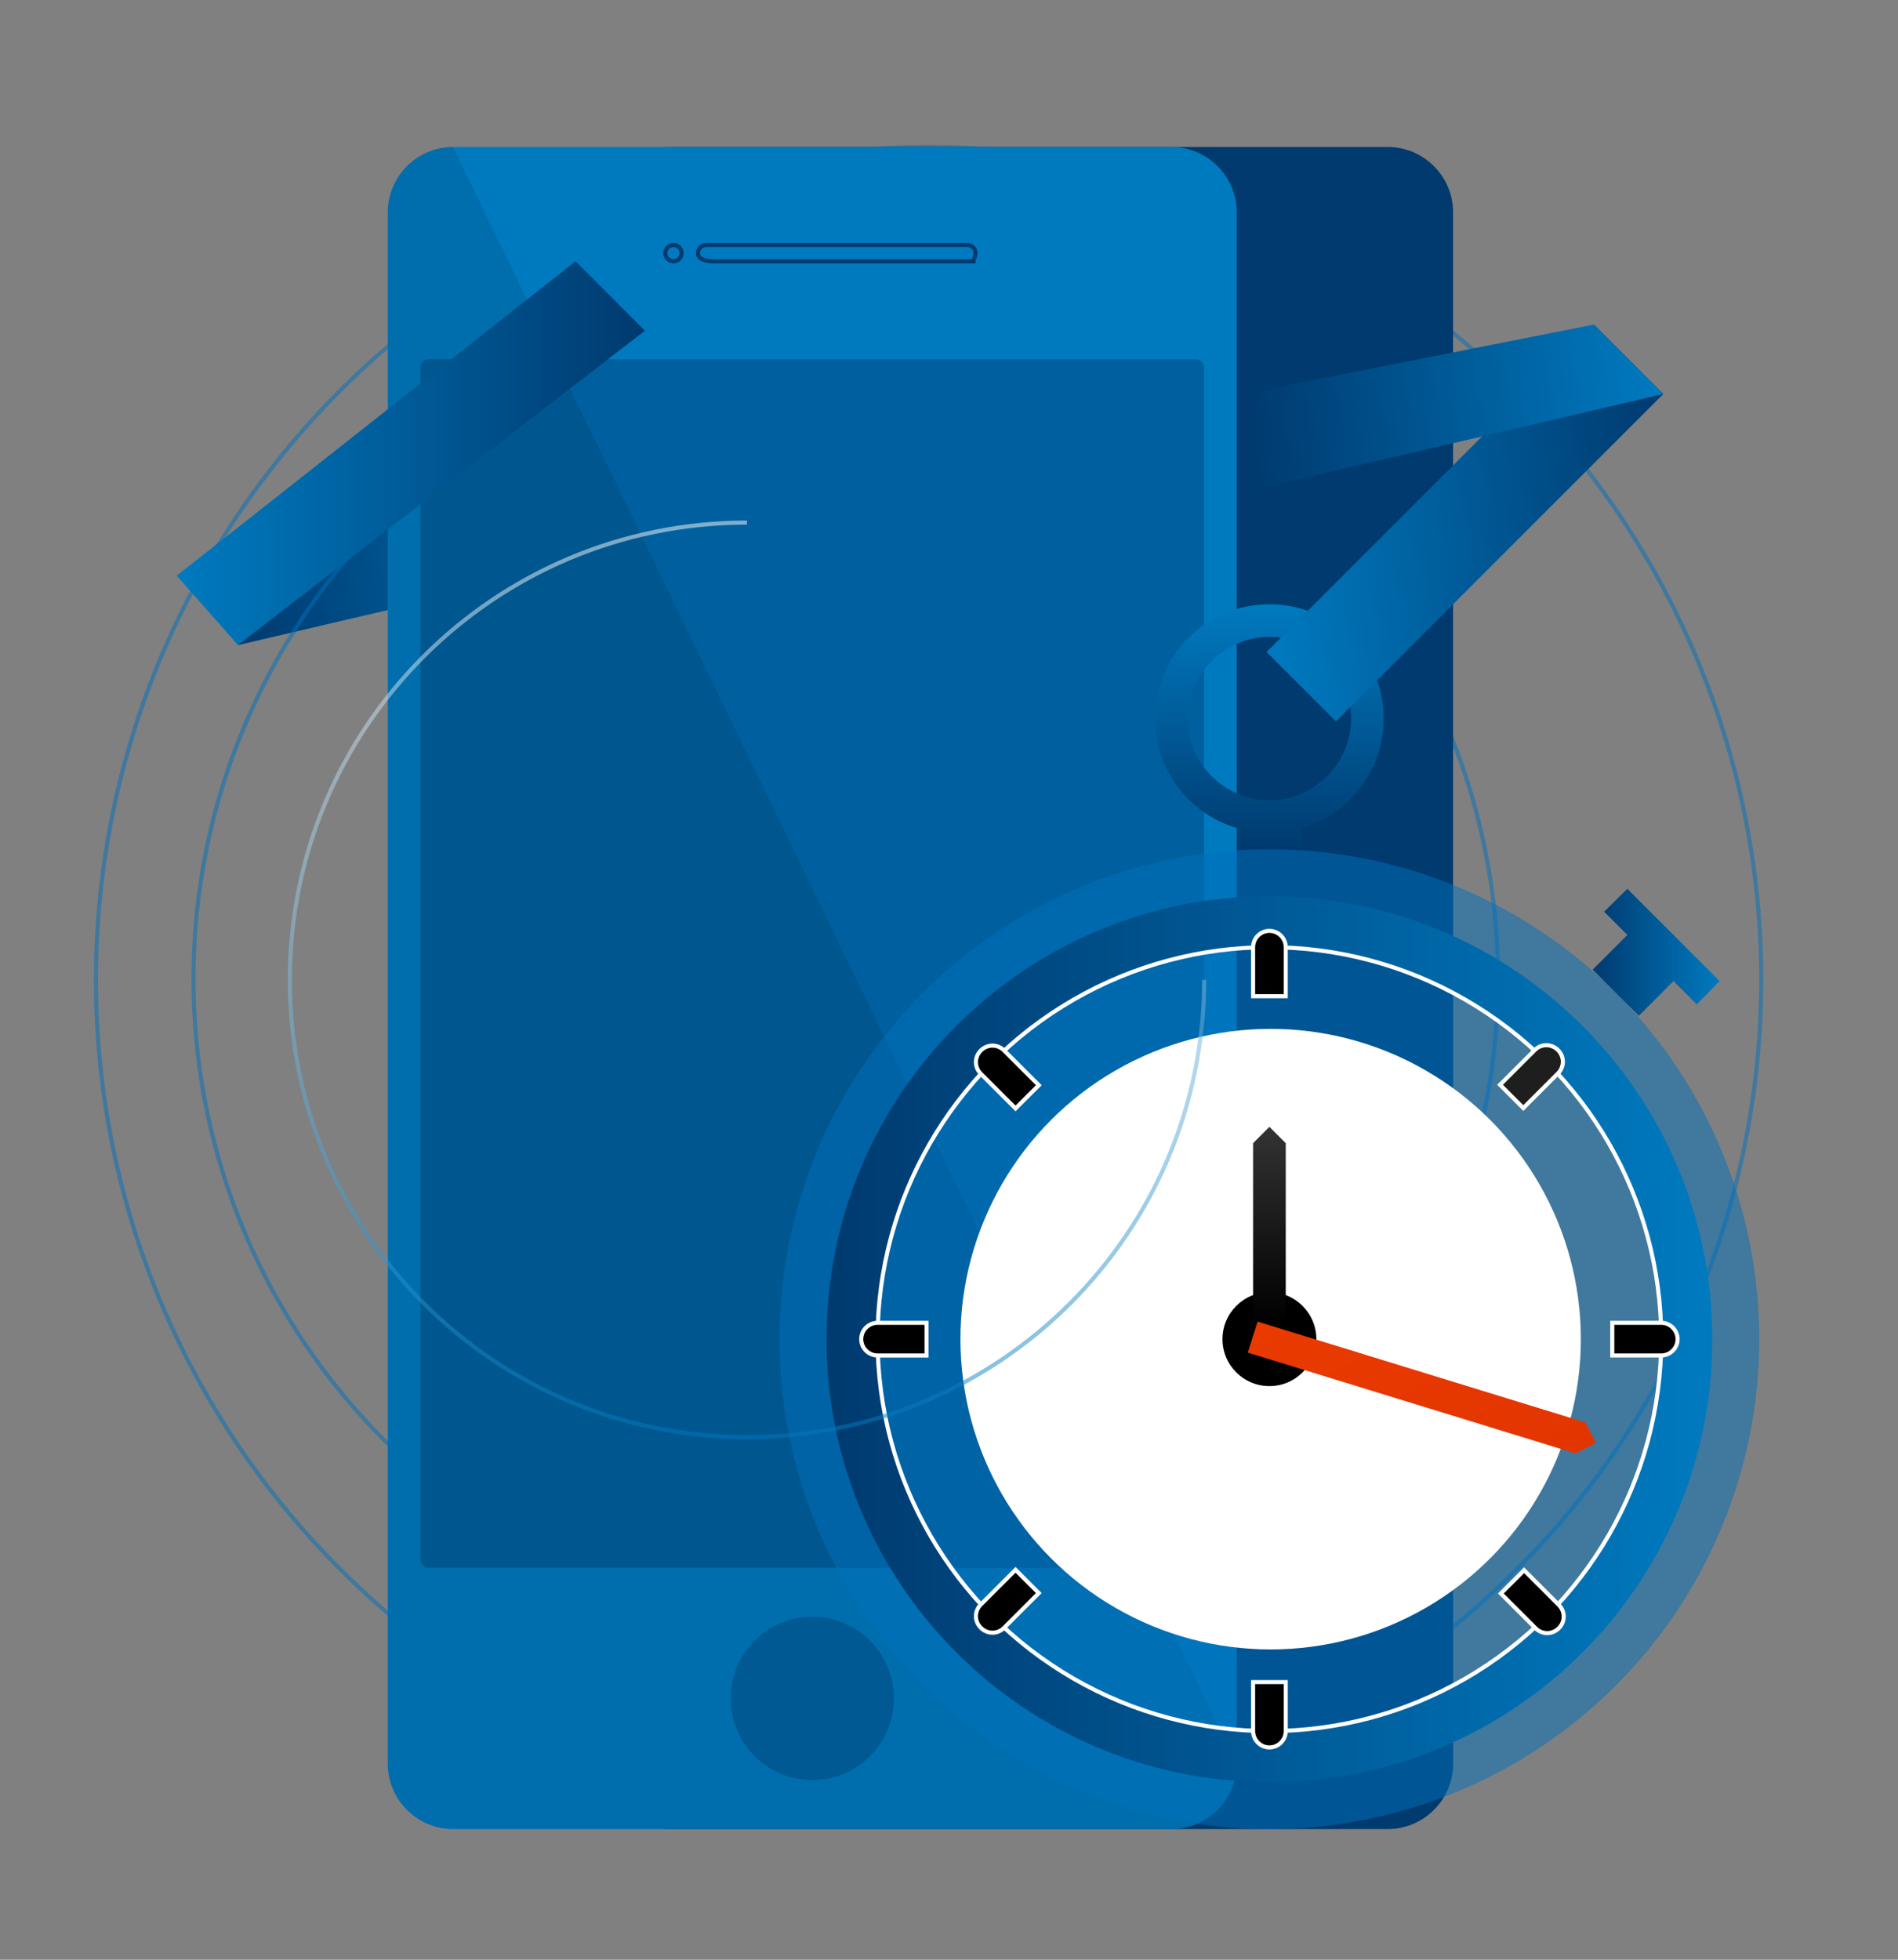 <?xml version="1.0" encoding="utf-8"?>
<!-- Generator: Adobe Illustrator 19.2.0, SVG Export Plug-In . SVG Version: 6.00 Build 0)  -->
<svg version="1.1" id="Layer_1" xmlns="http://www.w3.org/2000/svg" xmlns:xlink="http://www.w3.org/1999/xlink" x="0px" y="0px"
	 width="465px" height="480px" viewBox="0 0 465 480" style="enable-background:new 0 0 465 480;" xml:space="preserve">
<rect x="0" y="0" width="465" height="480" fill="#808080" stroke="none"/>
<style type="text/css">
	.st0{fill:url(#SVGID_1_);}
	.st1{opacity:0.5;fill:none;stroke:#0071BC;stroke-miterlimit:10;}
	.st2{fill:#003A6F;}
	.st3{fill:#007ABF;}
	.st4{opacity:0.4;}
	.st5{opacity:0.1;}
	.st6{opacity:0.5;fill:#0071BC;}
	.st7{fill:url(#SVGID_2_);}
	.st8{fill:none;stroke:#FFFFFF;stroke-miterlimit:10;}
	.st9{fill:url(#SVGID_3_);}
	.st10{fill:#FFFFFF;}
	.st11{stroke:#FFFFFF;stroke-miterlimit:10;}
	.st12{fill:url(#SVGID_4_);}
	.st13{fill:#1E1E1E;stroke:#FFFFFF;stroke-miterlimit:10;}
	.st14{fill:url(#SVGID_5_);}
	.st15{fill:none;stroke:#003A6F;stroke-miterlimit:10;}
	.st16{opacity:0.5;fill:none;stroke:url(#SVGID_6_);stroke-miterlimit:10;}
	.st17{fill:url(#SVGID_7_);}
	.st18{fill:url(#SVGID_8_);}
	.st19{fill:url(#SVGID_9_);}
	.st20{fill:url(#SVGID_10_);}
</style>
<linearGradient id="SVGID_1_" gradientUnits="userSpaceOnUse" x1="158.695" y1="352.606" x2="231.234" y2="273.266" gradientTransform="matrix(0.707 0.707 -0.646 0.646 172.272 -202.418)">
	<stop  offset="0" style="stop-color:#003A6F"/>
	<stop  offset="0.997" style="stop-color:#007ABF"/>
</linearGradient>
<polygon class="st0" points="58.3,158 58.3,134 141.8,117.5 158.8,134.5 "/>
<circle class="st1" cx="227.5" cy="240" r="204"/>
<circle class="st1" cx="207.2" cy="239.8" r="159.8"/>
<g>
	<g>
		<path class="st2" d="M164,36h176c8.8,0,16,7.2,16,16v380c0,8.8-7.2,16-16,16H164c-8.8,0-16-7.2-16-16V52C148,43.2,155.2,36,164,36
			z"/>
	</g>
	<g>
		<path class="st3" d="M111,36h176c8.8,0,16,7.2,16,16v380c0,8.8-7.2,16-16,16H111c-8.8,0-16-7.2-16-16V52C95,43.2,102.2,36,111,36z
			"/>
	</g>
	<g class="st4">
		<path class="st2" d="M105,383.5c-0.8,0-1.5-0.7-1.5-1.5V90c0-0.8,0.7-1.5,1.5-1.5h188c0.8,0,1.5,0.7,1.5,1.5v292
			c0,0.8-0.7,1.5-1.5,1.5H105z"/>
		<g>
			<path class="st2" d="M293,89c0.6,0,1,0.4,1,1v292c0,0.6-0.4,1-1,1H105c-0.6,0-1-0.4-1-1V90c0-0.6,0.4-1,1-1H293 M293,88H105
				c-1.1,0-2,0.9-2,2v292c0,1.1,0.9,2,2,2h188c1.1,0,2-0.9,2-2V90C295,88.9,294.1,88,293,88L293,88z"/>
		</g>
	</g>
	<g class="st5">
		<path d="M303,432c0,8.8-7.2,16-16,16H111c-8.8,0-16-7.2-16-16V52c0-8.8,7.2-16,16-16"/>
	</g>
</g>
<circle class="st6" cx="311" cy="328" r="120"/>
<linearGradient id="SVGID_2_" gradientUnits="userSpaceOnUse" x1="202.5" y1="328" x2="419.5" y2="328">
	<stop  offset="0" style="stop-color:#003A6F"/>
	<stop  offset="0.997" style="stop-color:#007ABF"/>
</linearGradient>
<path class="st7" d="M311,219.5c-59.9,0-108.5,48.6-108.5,108.5c0,59.9,48.6,108.5,108.5,108.5S419.5,387.9,419.5,328
	C419.5,268.1,370.9,219.5,311,219.5z M311,424c-53,0-96-43-96-96s43-96,96-96s96,43,96,96S364,424,311,424z"/>
<circle class="st8" cx="311" cy="328" r="96"/>
<linearGradient id="SVGID_3_" gradientUnits="userSpaceOnUse" x1="311" y1="208" x2="311" y2="148">
	<stop  offset="0" style="stop-color:#003A6F"/>
	<stop  offset="0.997" style="stop-color:#007ABF"/>
</linearGradient>
<path class="st9" d="M339,176c0-15.5-12.5-28-28-28s-28,12.5-28,28c0,12.7,8.4,23.4,20,26.8v5.2h16v-5.2
	C330.6,199.4,339,188.7,339,176z M311,196c-11,0-20-9-20-20c0-11,9-20,20-20s20,9,20,20C331,187,322,196,311,196z"/>
<circle class="st10" cx="311.3" cy="328" r="76"/>
<circle class="st11" cx="311" cy="328" r="12"/>
<path class="st11" d="M315,244h-8v-12c0-2.2,1.8-4,4-4l0,0c2.2,0,4,1.8,4,4V244z"/>
<linearGradient id="SVGID_4_" gradientUnits="userSpaceOnUse" x1="311" y1="276" x2="311" y2="324">
	<stop  offset="0" style="stop-color:#333333"/>
	<stop  offset="1" style="stop-color:#000000"/>
</linearGradient>
<polygon class="st12" points="315,324 307,324 307,280 311,276 315,280 "/>
<path class="st11" d="M311,428L311,428c-2.2,0-4-1.8-4-4v-12h8v12C315,426.2,313.2,428,311,428z"/>
<path class="st11" d="M395,332v-8h12c2.2,0,4,1.8,4,4l0,0c0,2.2-1.8,4-4,4H395z"/>
<path class="st11" d="M211,328L211,328c0-2.2,1.8-4,4-4h12v8h-12C212.8,332,211,330.2,211,328z"/>
<path class="st13" d="M373.2,271.4l-5.7-5.7l8.5-8.5c1.6-1.6,4.1-1.6,5.7,0v0c1.6,1.6,1.6,4.1,0,5.7L373.2,271.4z"/>
<path class="st11" d="M240.3,398.7L240.3,398.7c-1.6-1.6-1.6-4.1,0-5.7l8.5-8.5l5.7,5.7l-8.5,8.5
	C244.4,400.3,241.9,400.3,240.3,398.7z"/>
<path class="st11" d="M367.7,390.3l5.7-5.7l8.5,8.5c1.6,1.6,1.6,4.1,0,5.7l0,0c-1.6,1.6-4.1,1.6-5.7,0L367.7,390.3z"/>
<path class="st11" d="M240.3,257.3L240.3,257.3c1.6-1.6,4.1-1.6,5.7,0l8.5,8.5l-5.7,5.7l-8.5-8.5
	C238.7,261.4,238.7,258.9,240.3,257.3z"/>
<linearGradient id="SVGID_5_" gradientUnits="userSpaceOnUse" x1="327.908" y1="318.939" x2="373.908" y2="364.939" gradientTransform="matrix(0.956 0.294 -0.294 0.956 112.203 -90.19)">
	<stop  offset="0" style="stop-color:#E93A00"/>
	<stop  offset="1" style="stop-color:#E33500"/>
</linearGradient>
<polygon class="st14" points="305.7,331.3 308.1,323.7 388.4,348.4 391,353.4 386,356 "/>
<path class="st15" d="M239,64h-64c-3.1,0-4-0.9-4-2v0c0-1.1,0.9-2,2-2h64c1.1,0,2,0.9,2,2v0C239,63.1,238.1,64,239,64z"/>
<circle class="st15" cx="165" cy="62" r="2"/>
<g class="st4">
	<circle class="st2" cx="199" cy="416" r="20"/>
</g>
<linearGradient id="SVGID_6_" gradientUnits="userSpaceOnUse" x1="183" y1="352.5" x2="183" y2="127.5">
	<stop  offset="0" style="stop-color:#007ABF"/>
	<stop  offset="1" style="stop-color:#FFFFFF"/>
</linearGradient>
<path class="st16" d="M295,240c0,61.9-50.1,112-112,112S71,301.9,71,240s50.1-112,112-112"/>
<linearGradient id="SVGID_7_" gradientUnits="userSpaceOnUse" x1="301.464" y1="208.536" x2="323.464" y2="186.536" gradientTransform="matrix(0.707 0.707 -0.707 0.707 324.485 -127.377)">
	<stop  offset="0" style="stop-color:#003A6F"/>
	<stop  offset="0.997" style="stop-color:#007ABF"/>
</linearGradient>
<polygon class="st17" points="398.7,217.7 393,223.3 398.7,229 390.2,237.5 401.5,248.8 410,240.3 415.7,246 421.3,240.3 "/>
<linearGradient id="SVGID_8_" gradientUnits="userSpaceOnUse" x1="402.017" y1="71.51" x2="329.338" y2="151.003" gradientTransform="matrix(0.707 0.707 -0.646 0.646 172.272 -202.418)">
	<stop  offset="0" style="stop-color:#003A6F"/>
	<stop  offset="0.997" style="stop-color:#007ABF"/>
</linearGradient>
<polygon class="st18" points="327.3,176.7 310.3,159.7 390.5,79.5 407.5,96.5 "/>
<linearGradient id="SVGID_9_" gradientUnits="userSpaceOnUse" x1="307.658" y1="130.901" x2="380.198" y2="51.561" gradientTransform="matrix(0.707 0.707 -0.646 0.646 172.272 -202.418)">
	<stop  offset="0" style="stop-color:#003A6F"/>
	<stop  offset="0.997" style="stop-color:#007ABF"/>
</linearGradient>
<polygon class="st19" points="307,120 307,96 390.5,79.5 407.5,96.5 "/>
<linearGradient id="SVGID_10_" gradientUnits="userSpaceOnUse" x1="158" y1="111" x2="43.333" y2="111">
	<stop  offset="0" style="stop-color:#003A6F"/>
	<stop  offset="0.999" style="stop-color:#007ABF"/>
</linearGradient>
<polygon class="st20" points="58.3,158 43.3,141 141,64 158,81 "/>
</svg>
